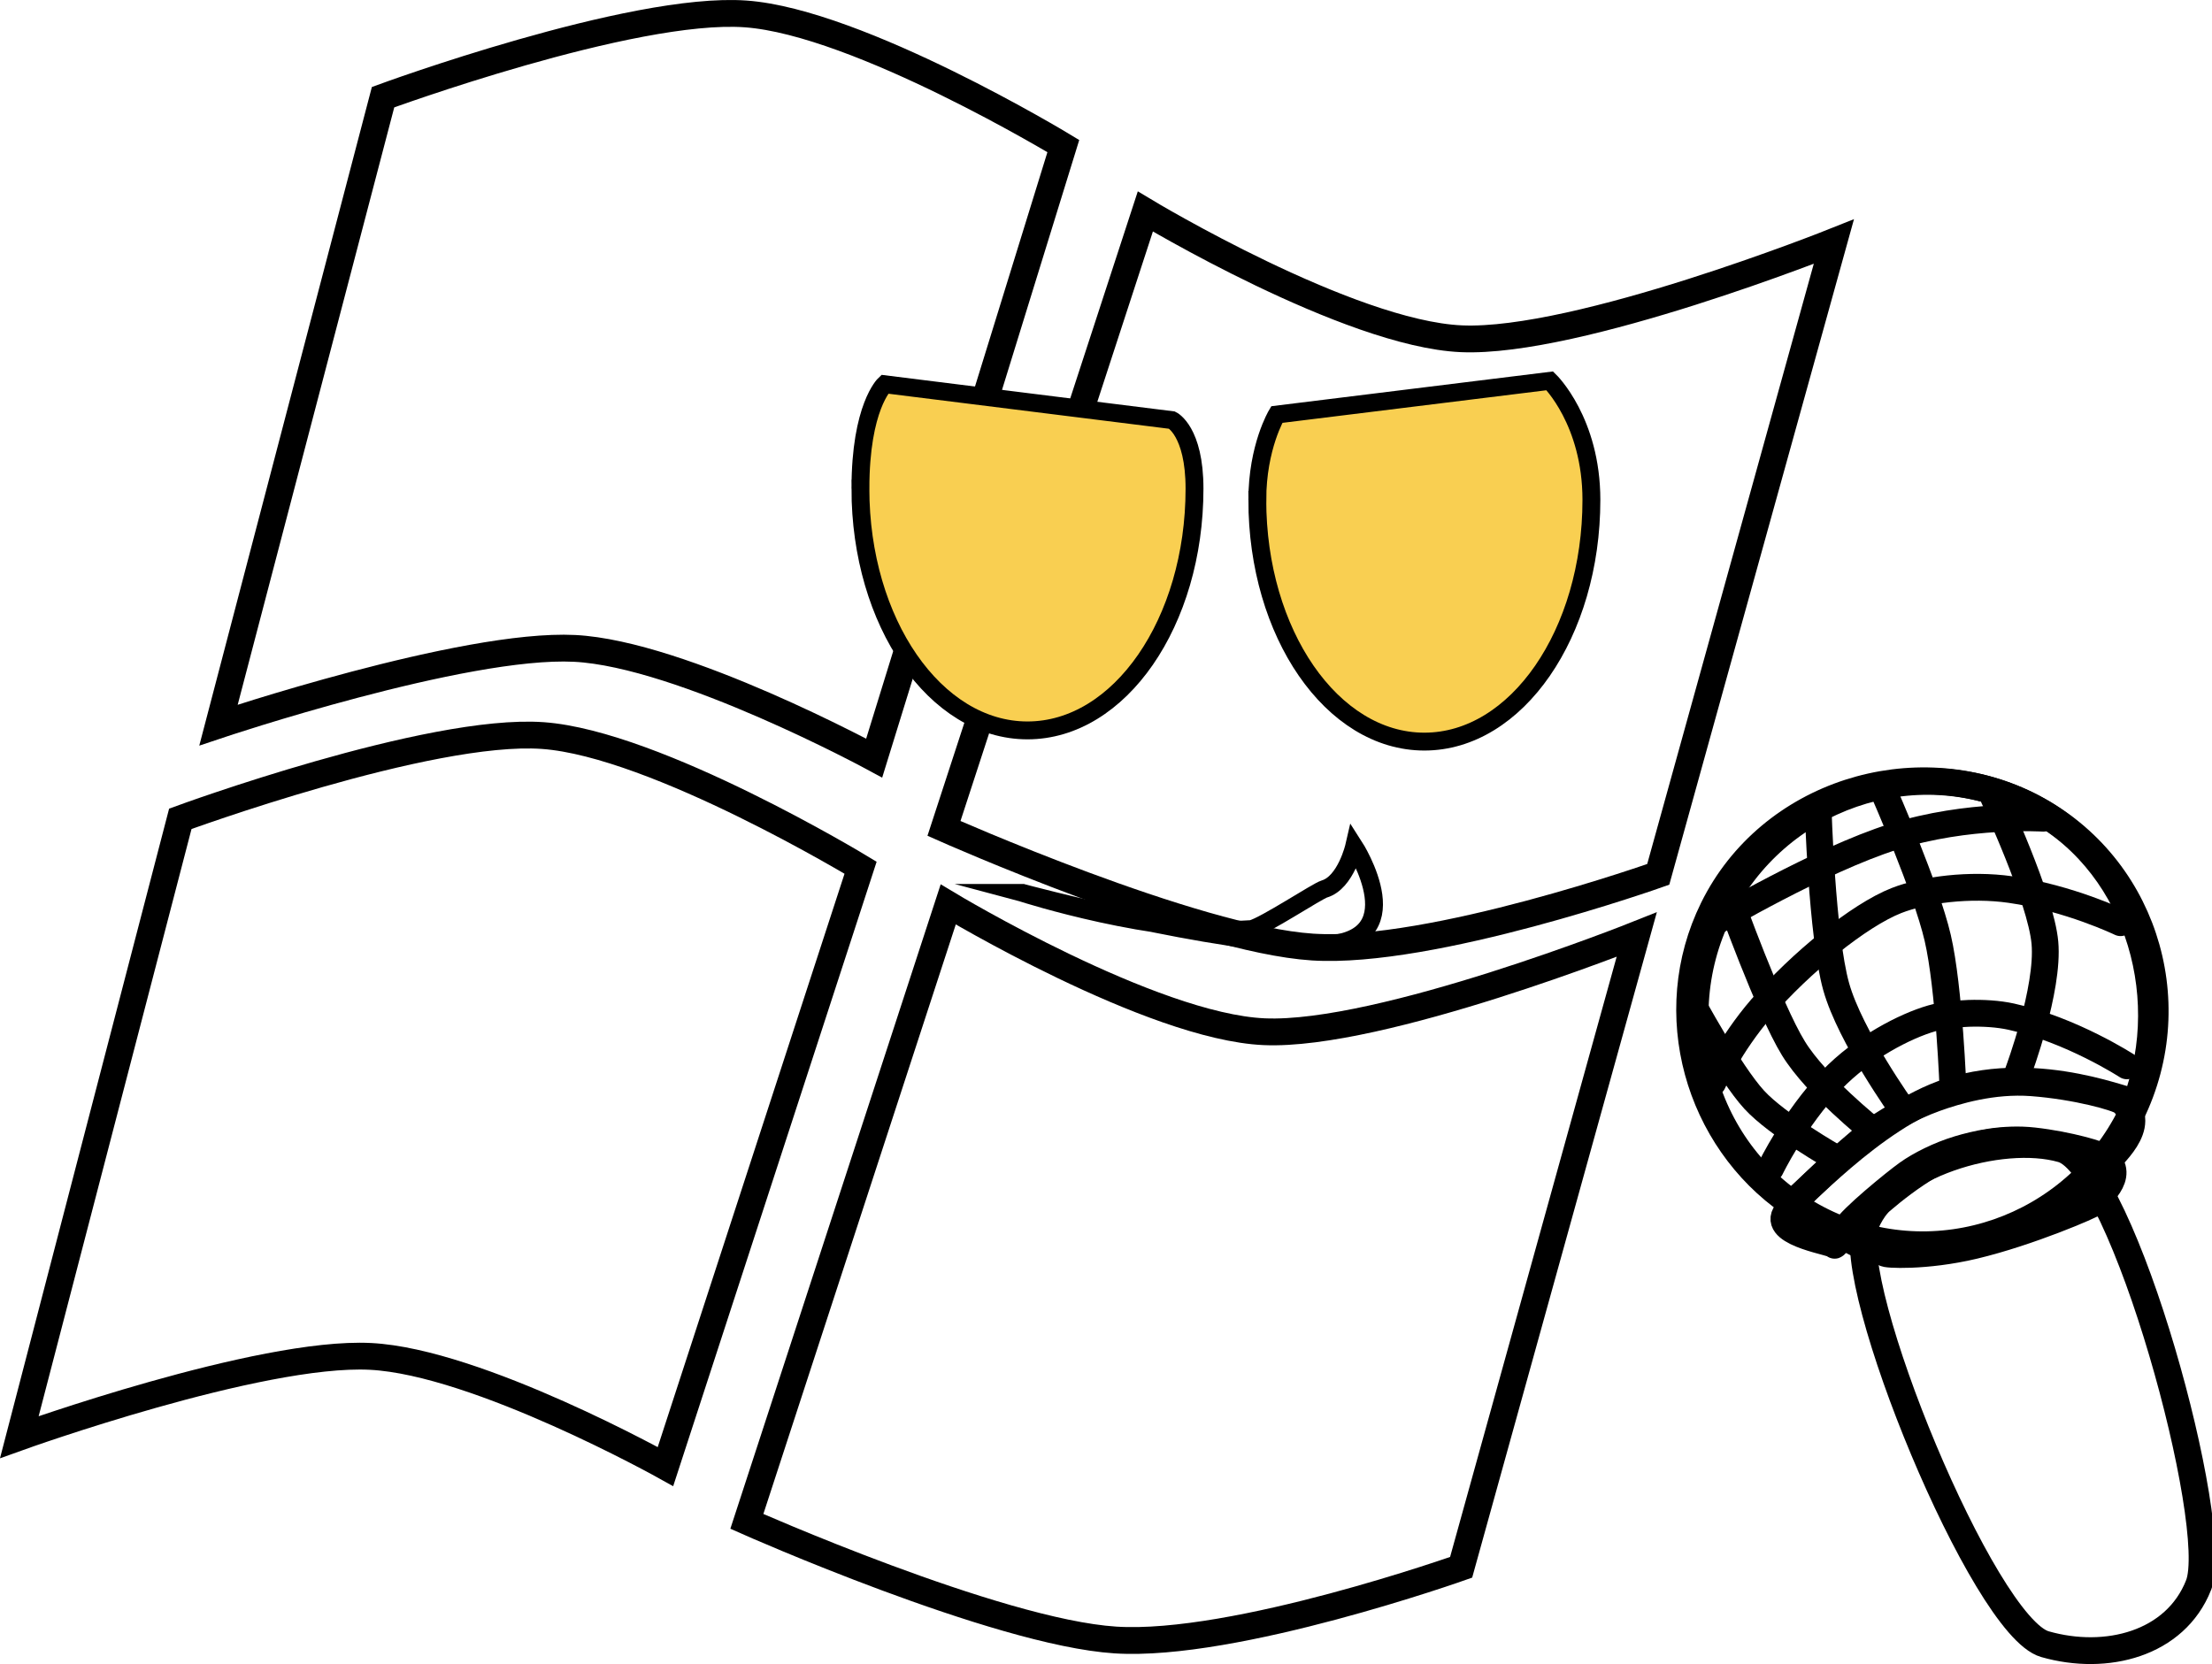 <?xml version="1.0" encoding="UTF-8" standalone="no"?>
<svg
   version="1.1"
   width="123.754"
   height="93.115"
   viewBox="0,0,123.754,93.115"
   id="svg282"
   sodipodi:docname="idle6.svg"
   inkscape:version="1.1 (c68e22c387, 2021-05-23)"
   xmlns:inkscape="http://www.inkscape.org/namespaces/inkscape"
   xmlns:sodipodi="http://sodipodi.sourceforge.net/DTD/sodipodi-0.dtd"
   xmlns="http://www.w3.org/2000/svg"
   xmlns:svg="http://www.w3.org/2000/svg">
  <defs
     id="defs286" />
  <sodipodi:namedview
     id="namedview284"
     pagecolor="#505050"
     bordercolor="#ffffff"
     borderopacity="1"
     inkscape:pageshadow="0"
     inkscape:pageopacity="0"
     inkscape:pagecheckerboard="1"
     showgrid="false"
     inkscape:zoom="8.849282"
     inkscape:cx="61.925928"
     inkscape:cy="46.500948"
     inkscape:window-width="2560"
     inkscape:window-height="1009"
     inkscape:window-x="-8"
     inkscape:window-y="-8"
     inkscape:window-maximized="1"
     inkscape:current-layer="svg282" />
  <g
     transform="translate(-212.511,-83.025)"
     id="g280"
     style="fill:none">
    <g
       data-paper-data="{&quot;isPaintingLayer&quot;:true}"
       fill-rule="nonzero"
       stroke-miterlimit="10"
       stroke-dasharray=""
       stroke-dashoffset="0"
       style="mix-blend-mode:normal;fill:none"
       id="g278">
      <g
         stroke-width="1"
         id="g36"
         style="fill:none">
        <g
           id="g32"
           style="fill:none">
          <g
             id="g14"
             style="fill:none">
            <path
               d=""
               fill="#c38f4e"
               stroke="none"
               stroke-linecap="butt"
               stroke-linejoin="miter"
               id="path4"
               style="fill:none" />
            <path
               d=""
               fill="none"
               stroke="#000000"
               stroke-linecap="round"
               stroke-linejoin="round"
               id="path6"
               style="fill:none" />
            <path
               d=""
               fill="none"
               stroke="#000000"
               stroke-linecap="round"
               stroke-linejoin="round"
               id="path8"
               style="fill:none" />
            <path
               d=""
               fill="none"
               stroke="#000000"
               stroke-linecap="round"
               stroke-linejoin="round"
               id="path10"
               style="fill:none" />
            <path
               d=""
               fill="none"
               stroke="#000000"
               stroke-linecap="round"
               stroke-linejoin="round"
               id="path12"
               style="fill:none" />
          </g>
          <g
             stroke-linejoin="miter"
             id="g22"
             style="fill:none">
            <path
               d=""
               fill="#c38f4e"
               stroke="none"
               stroke-linecap="butt"
               id="path16"
               style="fill:none" />
            <path
               d=""
               fill="none"
               stroke="#000000"
               stroke-linecap="round"
               id="path18"
               style="fill:none" />
            <path
               d=""
               fill="none"
               stroke="#000000"
               stroke-linecap="round"
               id="path20"
               style="fill:none" />
          </g>
          <g
             stroke-linejoin="miter"
             id="g30"
             style="fill:none">
            <path
               d=""
               fill="#c38f4e"
               stroke="none"
               stroke-linecap="butt"
               id="path24"
               style="fill:none" />
            <path
               d=""
               fill="none"
               stroke="#000000"
               stroke-linecap="round"
               id="path26"
               style="fill:none" />
            <path
               d=""
               fill="none"
               stroke="#000000"
               stroke-linecap="round"
               id="path28"
               style="fill:none" />
          </g>
        </g>
        <path
           d=""
           fill="#2c96ff"
           stroke="#000000"
           stroke-linecap="round"
           stroke-linejoin="round"
           id="path34"
           style="fill:none" />
      </g>
      <path
         d=""
         fill="#c38f4e"
         stroke="#000000"
         stroke-width="1"
         stroke-linecap="butt"
         stroke-linejoin="miter"
         id="path38"
         style="fill:none" />
      <path
         d=""
         fill="#c38f4e"
         stroke="#000000"
         stroke-width="1"
         stroke-linecap="round"
         stroke-linejoin="miter"
         id="path40"
         style="fill:none" />
      <g
         stroke-width="1"
         id="g106"
         style="fill:none">
        <g
           stroke-linejoin="miter"
           id="g62"
           style="fill:none">
          <g
             id="g46"
             style="fill:none">
            <path
               d=""
               fill="#c38f4e"
               stroke="none"
               stroke-linecap="butt"
               id="path42"
               style="fill:none" />
            <path
               d=""
               fill="none"
               stroke="#000000"
               stroke-linecap="round"
               id="path44"
               style="fill:none" />
          </g>
          <g
             id="g54"
             style="fill:none">
            <path
               d=""
               fill="#c38f4e"
               stroke="none"
               stroke-linecap="butt"
               id="path48"
               style="fill:none" />
            <path
               d=""
               fill="none"
               stroke="#000000"
               stroke-linecap="round"
               id="path50"
               style="fill:none" />
            <path
               d=""
               fill="none"
               stroke="#000000"
               stroke-linecap="round"
               id="path52"
               style="fill:none" />
          </g>
          <g
             id="g60"
             style="fill:none">
            <path
               d=""
               fill="#c38f4e"
               stroke="none"
               stroke-linecap="butt"
               id="path56"
               style="fill:none" />
            <path
               d=""
               fill="none"
               stroke="#000000"
               stroke-linecap="round"
               id="path58"
               style="fill:none" />
          </g>
        </g>
        <path
           d=""
           fill="#ccd8ff"
           stroke="#000000"
           stroke-linecap="round"
           stroke-linejoin="miter"
           id="path64"
           style="fill:none" />
        <path
           d=""
           fill="#333333"
           stroke="#000000"
           stroke-linecap="round"
           stroke-linejoin="miter"
           id="path66"
           style="fill:none" />
        <g
           id="g104"
           style="fill:none">
          <path
             d=""
             fill="#ba0000"
             stroke="#000000"
             stroke-linecap="round"
             stroke-linejoin="miter"
             id="path68"
             style="fill:none" />
          <path
             d=""
             fill="#7a0000"
             stroke="#000000"
             stroke-linecap="round"
             stroke-linejoin="miter"
             id="path70"
             style="fill:none" />
          <path
             d=""
             fill="#7a0000"
             stroke="#000000"
             stroke-linecap="round"
             stroke-linejoin="miter"
             id="path72"
             style="fill:none" />
          <path
             d=""
             fill="#ffffff"
             stroke="#000000"
             stroke-linecap="round"
             stroke-linejoin="round"
             id="path74"
             style="fill:none" />
          <path
             d=""
             fill="#ffffff"
             stroke="#000000"
             stroke-linecap="round"
             stroke-linejoin="round"
             id="path76"
             style="fill:none" />
          <path
             d=""
             fill="#ffffff"
             stroke="#000000"
             stroke-linecap="round"
             stroke-linejoin="round"
             id="path78"
             style="fill:none" />
          <g
             stroke-linecap="butt"
             stroke-linejoin="miter"
             id="g102"
             style="fill:none">
            <g
               fill="#000000"
               stroke="none"
               id="g92"
               style="fill:none">
              <path
                 d=""
                 id="path80"
                 style="fill:none" />
              <path
                 d=""
                 id="path82"
                 style="fill:none" />
              <path
                 d=""
                 id="path84"
                 style="fill:none" />
              <path
                 d=""
                 id="path86"
                 style="fill:none" />
              <path
                 d=""
                 id="path88"
                 style="fill:none" />
              <path
                 d=""
                 id="path90"
                 style="fill:none" />
            </g>
            <g
               fill="none"
               stroke="#ffffff"
               id="g100"
               style="fill:none">
              <path
                 d=""
                 id="path94"
                 style="fill:none" />
              <path
                 d=""
                 id="path96"
                 style="fill:none" />
              <path
                 d=""
                 id="path98"
                 style="fill:none" />
            </g>
          </g>
        </g>
      </g>
      <g
         stroke-width="1"
         id="g172"
         style="fill:none">
        <g
           stroke-linejoin="miter"
           id="g128"
           style="fill:none">
          <g
             id="g112"
             style="fill:none">
            <path
               d=""
               fill="#c38f4e"
               stroke="none"
               stroke-linecap="butt"
               id="path108"
               style="fill:none" />
            <path
               d=""
               fill="none"
               stroke="#000000"
               stroke-linecap="round"
               id="path110"
               style="fill:none" />
          </g>
          <g
             id="g120"
             style="fill:none">
            <path
               d=""
               fill="#c38f4e"
               stroke="none"
               stroke-linecap="butt"
               id="path114"
               style="fill:none" />
            <path
               d=""
               fill="none"
               stroke="#000000"
               stroke-linecap="round"
               id="path116"
               style="fill:none" />
            <path
               d=""
               fill="none"
               stroke="#000000"
               stroke-linecap="round"
               id="path118"
               style="fill:none" />
          </g>
          <g
             id="g126"
             style="fill:none">
            <path
               d=""
               fill="#c38f4e"
               stroke="none"
               stroke-linecap="butt"
               id="path122"
               style="fill:none" />
            <path
               d=""
               fill="none"
               stroke="#000000"
               stroke-linecap="round"
               id="path124"
               style="fill:none" />
          </g>
        </g>
        <path
           d=""
           fill="#ccd8ff"
           stroke="#000000"
           stroke-linecap="round"
           stroke-linejoin="miter"
           id="path130"
           style="fill:none" />
        <path
           d=""
           fill="#333333"
           stroke="#000000"
           stroke-linecap="round"
           stroke-linejoin="miter"
           id="path132"
           style="fill:none" />
        <g
           id="g170"
           style="fill:none">
          <path
             d=""
             fill="#ba0000"
             stroke="#000000"
             stroke-linecap="round"
             stroke-linejoin="miter"
             id="path134"
             style="fill:none" />
          <path
             d=""
             fill="#7a0000"
             stroke="#000000"
             stroke-linecap="round"
             stroke-linejoin="miter"
             id="path136"
             style="fill:none" />
          <path
             d=""
             fill="#7a0000"
             stroke="#000000"
             stroke-linecap="round"
             stroke-linejoin="miter"
             id="path138"
             style="fill:none" />
          <path
             d=""
             fill="#ffffff"
             stroke="#000000"
             stroke-linecap="round"
             stroke-linejoin="round"
             id="path140"
             style="fill:none" />
          <path
             d=""
             fill="#ffffff"
             stroke="#000000"
             stroke-linecap="round"
             stroke-linejoin="round"
             id="path142"
             style="fill:none" />
          <path
             d=""
             fill="#ffffff"
             stroke="#000000"
             stroke-linecap="round"
             stroke-linejoin="round"
             id="path144"
             style="fill:none" />
          <g
             stroke-linecap="butt"
             stroke-linejoin="miter"
             id="g168"
             style="fill:none">
            <g
               fill="#000000"
               stroke="none"
               id="g158"
               style="fill:none">
              <path
                 d=""
                 id="path146"
                 style="fill:none" />
              <path
                 d=""
                 id="path148"
                 style="fill:none" />
              <path
                 d=""
                 id="path150"
                 style="fill:none" />
              <path
                 d=""
                 id="path152"
                 style="fill:none" />
              <path
                 d=""
                 id="path154"
                 style="fill:none" />
              <path
                 d=""
                 id="path156"
                 style="fill:none" />
            </g>
            <g
               fill="none"
               stroke="#ffffff"
               id="g166"
               style="fill:none">
              <path
                 d=""
                 id="path160"
                 style="fill:none" />
              <path
                 d=""
                 id="path162"
                 style="fill:none" />
              <path
                 d=""
                 id="path164"
                 style="fill:none" />
            </g>
          </g>
        </g>
      </g>
      <path
         d="M233.942,88.463c0,0 13.927,-5.116 20.284,-4.659c6.33,0.455 17.775,7.394 17.775,7.394l-10.582,34.247c0,0 -10.747,-5.835 -16.76,-6.138c-6.208,-0.313 -19.922,4.289 -19.922,4.289z"
         fill="none"
         stroke="#000000"
         stroke-width="1.5"
         stroke-linecap="round"
         stroke-linejoin="miter"
         id="path174"
         style="fill:none" />
      <path
         d="M305.284,131.952c0,0 -12.669,4.496 -19.343,4.067c-6.646,-0.428 -20.618,-6.638 -20.618,-6.638l11.265,-34.521c0,0 11.368,6.845 17.683,7.121c6.519,0.285 20.837,-5.435 20.837,-5.435z"
         fill="none"
         stroke="#000000"
         stroke-width="1.5"
         stroke-linecap="round"
         stroke-linejoin="miter"
         id="path176"
         style="fill:none" />
      <path
         d="M222.599,128.844c0,0 13.927,-5.116 20.284,-4.659c6.33,0.455 17.775,7.394 17.775,7.394l-10.916,33.511c0,0 -10.493,-5.862 -16.506,-6.165c-6.208,-0.313 -19.642,4.517 -19.642,4.517z"
         fill="none"
         stroke="#000000"
         stroke-width="1.5"
         stroke-linecap="round"
         stroke-linejoin="miter"
         id="path178"
         style="fill:none" />
      <path
         d="M294.256,170.727c0,0 -12.669,4.496 -19.343,4.067c-6.646,-0.428 -20.618,-6.637 -20.618,-6.637l11.265,-34.521c0,0 11.368,6.845 17.683,7.121c6.519,0.285 20.837,-5.435 20.837,-5.435z"
         fill="none"
         stroke="#000000"
         stroke-width="1.5"
         stroke-linecap="round"
         stroke-linejoin="miter"
         id="path180"
         style="fill:none" />
      <g
         stroke="#000000"
         stroke-width="1"
         id="g200"
         style="fill:none">
        <path
           d=""
           fill="#78c2ff"
           stroke-linecap="round"
           stroke-linejoin="round"
           id="path182"
           style="fill:none" />
        <path
           d=""
           fill="#2c96ff"
           stroke-linecap="round"
           stroke-linejoin="round"
           id="path184"
           style="fill:none" />
        <path
           d=""
           fill="#2c96ff"
           stroke-linecap="round"
           stroke-linejoin="round"
           id="path186"
           style="fill:none" />
        <path
           d=""
           fill="none"
           stroke-linecap="round"
           stroke-linejoin="miter"
           id="path188"
           style="fill:none" />
        <path
           d=""
           fill="none"
           stroke-linecap="butt"
           stroke-linejoin="miter"
           id="path190"
           style="fill:none" />
        <path
           d=""
           fill="none"
           stroke-linecap="butt"
           stroke-linejoin="miter"
           id="path192"
           style="fill:none" />
        <path
           d=""
           fill="none"
           stroke-linecap="butt"
           stroke-linejoin="miter"
           id="path194"
           style="fill:none" />
        <path
           d=""
           fill="none"
           stroke-linecap="butt"
           stroke-linejoin="miter"
           id="path196"
           style="fill:none" />
        <path
           d=""
           fill="none"
           stroke-linecap="butt"
           stroke-linejoin="miter"
           id="path198"
           style="fill:none" />
      </g>
      <g
         stroke-width="1"
         id="g234"
         style="fill:none">
        <g
           stroke-linecap="butt"
           stroke-linejoin="miter"
           id="g214"
           style="fill:none">
          <path
             d=""
             fill="#c38f4e"
             stroke="none"
             id="path202"
             style="fill:none" />
          <g
             fill="none"
             stroke="#000000"
             id="g212"
             style="fill:none">
            <path
               d=""
               id="path204"
               style="fill:none" />
            <path
               d=""
               id="path206"
               style="fill:none" />
            <path
               d=""
               id="path208"
               style="fill:none" />
            <path
               d=""
               id="path210"
               style="fill:none" />
          </g>
        </g>
        <g
           stroke-linejoin="miter"
           id="g222"
           style="fill:none">
          <path
             d=""
             fill="#c38f4e"
             stroke="none"
             stroke-linecap="butt"
             id="path216"
             style="fill:none" />
          <path
             d=""
             fill="none"
             stroke="#000000"
             stroke-linecap="round"
             id="path218"
             style="fill:none" />
          <path
             d=""
             fill="none"
             stroke="#000000"
             stroke-linecap="round"
             id="path220"
             style="fill:none" />
        </g>
        <g
           stroke-linejoin="miter"
           id="g230"
           style="fill:none">
          <path
             d=""
             fill="#c38f4e"
             stroke="none"
             stroke-linecap="butt"
             id="path224"
             style="fill:none" />
          <path
             d=""
             fill="none"
             stroke="#000000"
             stroke-linecap="round"
             id="path226"
             style="fill:none" />
          <path
             d=""
             fill="none"
             stroke="#000000"
             stroke-linecap="round"
             id="path228"
             style="fill:none" />
        </g>
        <path
           d=""
           fill="#2c96ff"
           stroke="#000000"
           stroke-linecap="round"
           stroke-linejoin="round"
           id="path232"
           style="fill:none" />
      </g>
      <path
         d="M260.649,110.369c0,-4.574 1.358,-5.843 1.358,-5.843l16.078,2.008c0,0 1.255,0.611 1.255,3.835c0,7.471 -4.184,13.527 -9.346,13.527c-5.162,0 -9.346,-6.056 -9.346,-13.527z"
         fill="#ffffff"
         stroke="#000000"
         stroke-width="1"
         stroke-linecap="butt"
         stroke-linejoin="miter"
         id="path236"
         style="fill:#f9cf51;fill-opacity:1" />
      <path
         d="M282.854,110.996c0,-2.964 1.089,-4.774 1.089,-4.774l15.274,-1.886c0,0 2.328,2.258 2.328,6.66c0,7.471 -4.184,13.527 -9.346,13.527c-5.162,0 -9.346,-6.056 -9.346,-13.527z"
         fill="#ffffff"
         stroke="#000000"
         stroke-width="1"
         stroke-linecap="butt"
         stroke-linejoin="miter"
         id="path238"
         style="fill:#f9cf51;fill-opacity:1" />
      <path
         d="M269.72,132.989c0,0 7.496,2.404 12.81,2.025c0.733,-0.18 3.668,-2.123 4.075,-2.244c1.201,-0.358 1.669,-2.392 1.669,-2.392c0,0 3.555,5.521 -2.062,5.521c-5.617,0 -16.493,-2.91 -16.493,-2.91z"
         fill="#ffffff"
         stroke="#000000"
         stroke-width="1"
         stroke-linecap="butt"
         stroke-linejoin="miter"
         id="path240"
         style="fill:none" />
      <path
         d="M331.73,145.39c-3.172,6.436 -10.899,9.112 -17.258,5.978c-6.359,-3.135 -8.942,-10.893 -5.77,-17.329c3.172,-6.436 10.899,-9.112 17.258,-5.978c6.359,3.135 8.942,10.893 5.77,17.329z"
         fill="#465e85"
         stroke="#000000"
         stroke-width="1.5"
         stroke-linecap="butt"
         stroke-linejoin="miter"
         id="path242"
         style="fill:none" />
      <path
         d="M329.641,150.35c-0.048,0.097 -3.599,1.639 -6.683,2.374c-2.727,0.65 -5.036,0.514 -4.991,0.423c0.05,-0.102 -2.65,-0.56 -2.221,-1.344c0.328,-0.6 2.759,-2.592 3.49,-3.114c0.673,-0.481 1.765,-1.037 2.867,-1.366c0.878,-0.262 2.471,-0.65 4.182,-0.459c1.995,0.223 3.792,0.776 3.992,0.942c1.263,1.045 -0.493,2.253 -0.636,2.544z"
         fill="#0d1522"
         stroke="#000000"
         stroke-width="1.5"
         stroke-linecap="butt"
         stroke-linejoin="miter"
         id="path244"
         style="fill:none" />
      <path
         d="M318.609,134.405c-0.023,0.643 -0.71,1.138 -1.533,1.105c-0.824,-0.032 -1.473,-0.58 -1.45,-1.222c0.023,-0.643 0.71,-1.138 1.533,-1.105c0.824,0.032 1.473,0.58 1.45,1.222z"
         fill="#6283b8"
         stroke="none"
         stroke-width="1.5"
         stroke-linecap="butt"
         stroke-linejoin="miter"
         id="path246"
         style="fill:none" />
      <path
         d="M316.141,131.235c0.068,0.774 -0.724,1.472 -1.768,1.559c-1.045,0.087 -1.946,-0.469 -2.014,-1.243c-0.068,-0.774 0.724,-1.472 1.768,-1.559c1.045,-0.087 1.946,0.469 2.014,1.243z"
         fill="#6283b8"
         stroke="none"
         stroke-width="1.5"
         stroke-linecap="butt"
         stroke-linejoin="miter"
         id="path248"
         style="fill:none" />
      <path
         d="M308.457,145.326c0,0 -1.698,-3.039 -1.781,-4.778c-0.082,-1.71 1.286,-5.569 1.286,-5.569c0,0 5.934,3.295 9.373,4.573c3.875,1.44 12.727,3.64 12.727,3.64c0,0 0.424,1.158 -0.381,1.516c-2.496,1.108 -16.563,6.009 -16.563,6.009z"
         fill="#313243"
         stroke="none"
         stroke-width="1.5"
         stroke-linecap="butt"
         stroke-linejoin="miter"
         id="path250"
         style="fill:none" />
      <path
         d="M317.884,127.292c0,0 2.39,5.434 3.035,8.212c0.653,2.811 0.86,8.554 0.86,8.554"
         fill="none"
         stroke="#000000"
         stroke-width="1.5"
         stroke-linecap="round"
         stroke-linejoin="miter"
         id="path252"
         style="fill:none" />
      <path
         d="M318.98,145.152c0,0 -2.959,-4.122 -3.741,-6.916c-0.803,-2.866 -1.015,-10.068 -1.015,-10.068"
         fill="none"
         stroke="#000000"
         stroke-width="1.5"
         stroke-linecap="round"
         stroke-linejoin="miter"
         id="path254"
         style="fill:none" />
      <path
         d="M335.515,171.723c-1.301,3.296 -5.163,4.289 -8.599,3.304c-3.436,-0.985 -11.324,-20.207 -10.023,-23.504c1.301,-3.296 7.546,-5.18 10.982,-4.195c3.436,0.985 8.941,21.098 7.64,24.394z"
         fill="#465e85"
         stroke="#000000"
         stroke-width="1.5"
         stroke-linecap="butt"
         stroke-linejoin="miter"
         id="path256"
         style="fill:none" />
      <path
         d="M317.251,146.259c0,0 -3.113,-2.472 -4.403,-4.57c-1.373,-2.232 -3.6,-8.447 -3.6,-8.447"
         fill="none"
         stroke="#000000"
         stroke-width="1.5"
         stroke-linecap="round"
         stroke-linejoin="miter"
         id="path258"
         style="fill:none" />
      <path
         d="M315.19,147.82c0,0 -3.229,-1.834 -4.534,-3.255c-1.396,-1.522 -3.587,-5.593 -3.587,-5.593"
         fill="none"
         stroke="#000000"
         stroke-width="1.5"
         stroke-linecap="round"
         stroke-linejoin="miter"
         id="path260"
         style="fill:none" />
      <path
         d="M311.566,148.405c0,0 1.343,-2.778 3.413,-4.934c1.753,-1.825 4.128,-3.037 5.61,-3.463c1.03,-0.297 2.987,-0.414 4.447,-0.094c3.366,0.738 6.468,2.752 6.468,2.752"
         fill="none"
         stroke="#000000"
         stroke-width="1.5"
         stroke-linecap="round"
         stroke-linejoin="miter"
         id="path262"
         style="fill:none" />
      <path
         d="M308.332,143.615c0,0 0.947,-2.116 2.718,-4.171c2.197,-2.549 5.475,-5.207 7.559,-6.026c1.558,-0.612 4.119,-0.938 6.371,-0.617c3.3,0.47 6.169,1.855 6.169,1.855"
         fill="none"
         stroke="#000000"
         stroke-width="1.5"
         stroke-linecap="round"
         stroke-linejoin="miter"
         id="path264"
         style="fill:none" />
      <path
         d="M308.467,134.609c0,0 5.846,-3.458 9.99,-4.767c4.143,-1.309 8.364,-1.032 8.364,-1.032"
         fill="none"
         stroke="#000000"
         stroke-width="1.5"
         stroke-linecap="round"
         stroke-linejoin="miter"
         id="path266"
         style="fill:none" />
      <path
         d="M330.285,148.197c-0.126,0.255 -2.826,-1.934 -6.756,-1.194c-4.187,0.789 -8.509,5.966 -8.375,5.694c0.07,-0.143 -3.366,-0.615 -2.772,-1.714c0.455,-0.84 3.687,-3.71 4.654,-4.467c0.891,-0.698 2.323,-1.522 3.755,-2.036c1.141,-0.41 3.206,-1.032 5.39,-0.868c2.545,0.191 4.819,0.847 5.066,1.062c1.56,1.359 -0.761,3.116 -0.962,3.523z"
         fill="#465e85"
         stroke="#000000"
         stroke-width="1.5"
         stroke-linecap="butt"
         stroke-linejoin="miter"
         id="path268"
         style="fill:none" />
      <path
         d="M312.686,150.336c-5.162,-3.564 -7.219,-10.606 -4.33,-16.467c3.172,-6.436 11.245,-8.942 17.605,-5.807c5.965,2.94 8.363,10.447 6.049,16.616c-0.083,0.221 -5.293,-2.238 -10.431,-0.584c-4.345,1.399 -8.66,6.402 -8.892,6.242z"
         fill="none"
         stroke="#000000"
         stroke-width="1.5"
         stroke-linecap="butt"
         stroke-linejoin="miter"
         id="path270"
         style="fill:none" />
      <path
         d="M324.055,127.654c0,0 2.637,5.624 2.862,8.123c0.234,2.603 -1.482,7.196 -1.482,7.196"
         fill="none"
         stroke="#000000"
         stroke-width="1.5"
         stroke-linecap="round"
         stroke-linejoin="miter"
         id="path272"
         style="fill:none" />
      <path
         d="M318.361,148.08c0.191,0.454 -0.157,1.033 -0.776,1.292c-0.619,0.26 -1.275,0.103 -1.466,-0.351c-0.191,-0.454 0.157,-1.033 0.776,-1.292c0.619,-0.26 1.275,-0.103 1.466,0.351z"
         fill="#6283b8"
         stroke="none"
         stroke-width="1.5"
         stroke-linecap="butt"
         stroke-linejoin="miter"
         id="path274"
         style="fill:none" />
      <path
         d="M322.167,145.656c0.434,0.354 0.175,0.907 -0.578,1.235c-0.753,0.328 -1.715,0.308 -2.148,-0.046c-0.434,-0.354 -0.175,-0.907 0.578,-1.235c0.753,-0.328 1.715,-0.308 2.148,0.046z"
         fill="#6283b8"
         stroke="none"
         stroke-width="1.5"
         stroke-linecap="butt"
         stroke-linejoin="miter"
         id="path276"
         style="fill:none" />
    </g>
  </g>
</svg>
